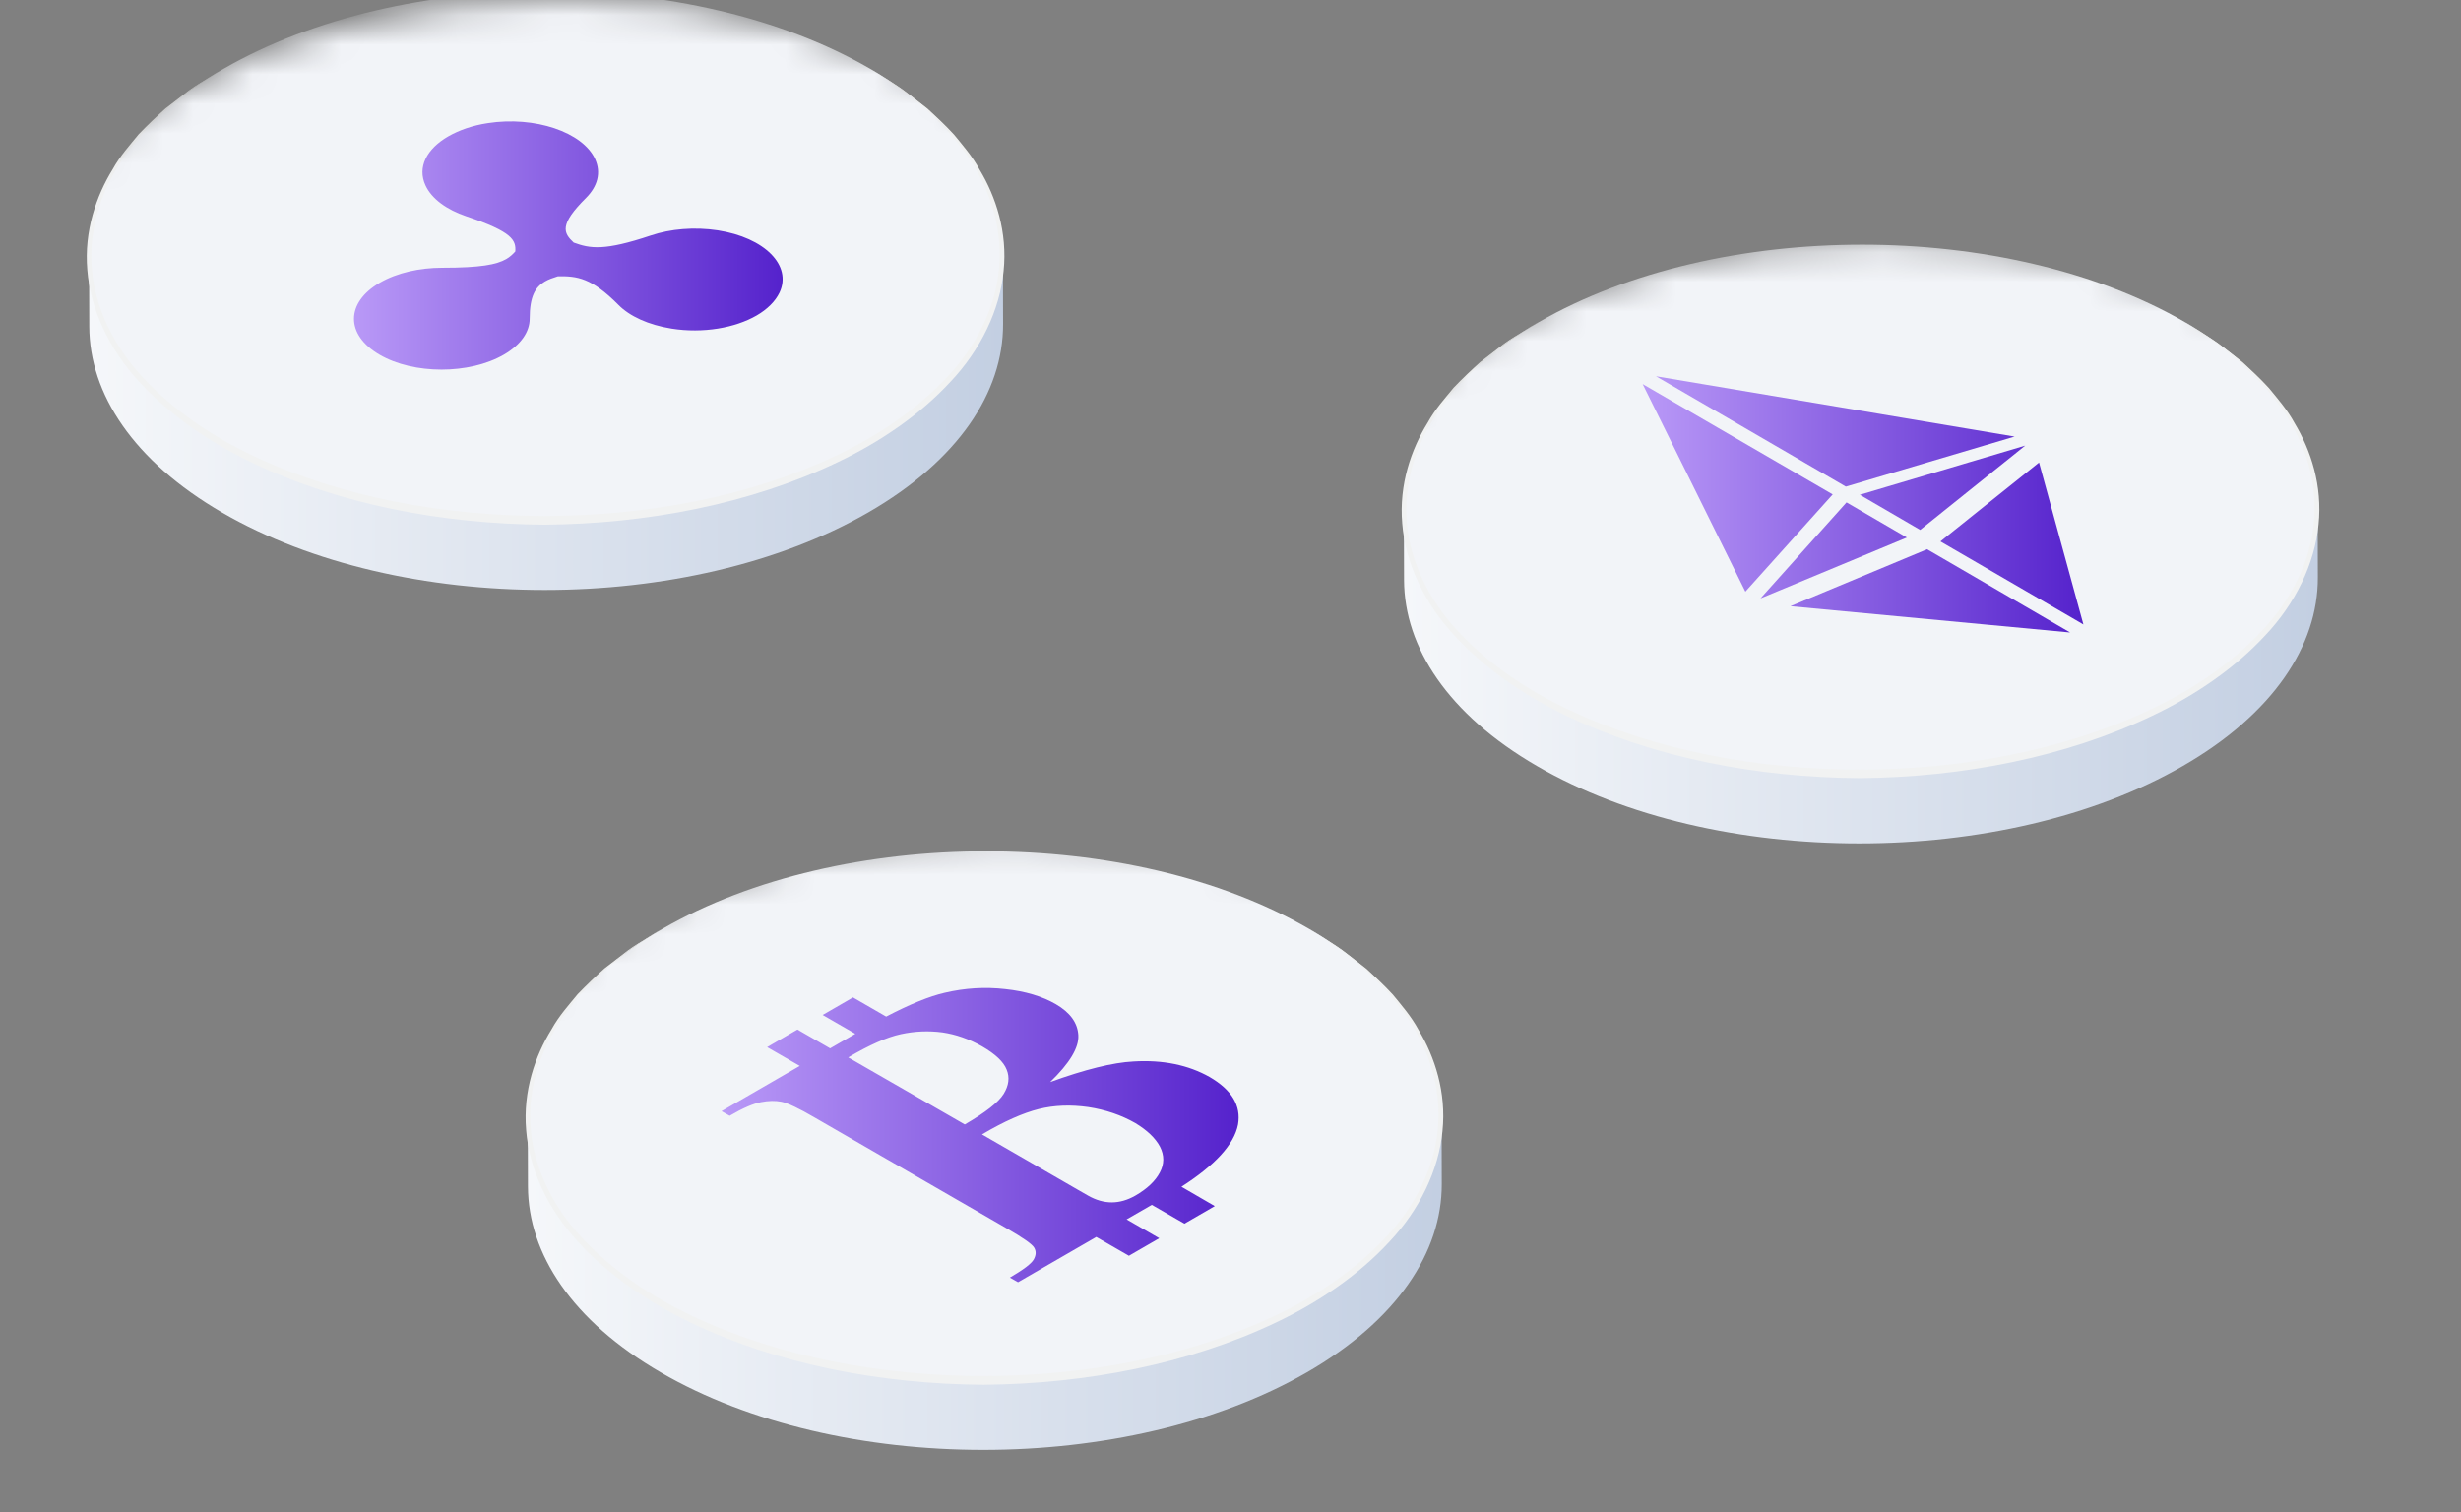 <svg width="83" height="51" viewBox="0 0 83 51" fill="none" xmlns="http://www.w3.org/2000/svg">
<rect x="0" y="0" width="83" height="51" fill="#808080" stroke="none"/>
<mask id="mask0" mask-type="alpha" maskUnits="userSpaceOnUse" x="44" y="8" width="39" height="23">
<path d="M63.431 30.989C73.941 30.989 82.462 25.872 82.462 19.559C82.462 13.247 73.941 8.129 63.431 8.129C52.921 8.129 44.401 13.247 44.401 19.559C44.401 25.872 52.921 30.989 63.431 30.989Z" fill="url(#paint0_radial)"/>
</mask>
<g mask="url(#mask0)">
<path d="M78.166 17.136L78.172 19.476C78.178 21.774 76.664 24.078 73.624 25.831C67.586 29.314 57.825 29.32 51.829 25.831C48.849 24.102 47.359 21.833 47.353 19.559L47.347 17.22C47.353 19.488 48.843 21.756 51.823 23.491C57.819 26.974 67.58 26.974 73.618 23.491C76.658 21.738 78.172 19.434 78.166 17.136Z" fill="url(#paint1_linear)"/>
<path d="M51.896 10.864C57.934 7.381 67.688 7.381 73.691 10.864C79.687 14.347 79.657 20.002 73.619 23.485C67.581 26.968 57.82 26.974 51.824 23.485C45.822 20.002 45.858 14.353 51.896 10.864Z" fill="#F2F4F8"/>
<path d="M73.689 10.864C73.689 10.864 73.868 10.978 74.216 11.194C74.383 11.307 74.605 11.427 74.838 11.6C75.071 11.78 75.335 11.989 75.634 12.217C75.909 12.474 76.22 12.755 76.525 13.091C76.813 13.444 77.142 13.815 77.393 14.281C77.932 15.179 78.333 16.376 78.195 17.692C78.069 18.997 77.423 20.349 76.394 21.433C75.382 22.528 74.042 23.449 72.594 24.137C69.65 25.544 66.173 26.214 62.714 26.244C59.255 26.22 55.772 25.556 52.834 24.143C51.373 23.443 50.057 22.528 49.04 21.421C48.022 20.32 47.394 18.967 47.292 17.657C47.178 16.34 47.597 15.149 48.148 14.258C48.405 13.791 48.74 13.426 49.028 13.073C49.345 12.743 49.65 12.456 49.931 12.205C50.23 11.977 50.5 11.768 50.733 11.588C50.972 11.415 51.188 11.295 51.361 11.188C51.703 10.972 51.888 10.858 51.888 10.858C51.888 10.858 51.709 10.978 51.367 11.2C51.2 11.313 50.984 11.439 50.751 11.612C50.524 11.798 50.26 12.007 49.967 12.241C49.698 12.498 49.393 12.791 49.087 13.12C48.812 13.479 48.483 13.845 48.238 14.311C47.717 15.203 47.334 16.364 47.448 17.639C47.556 18.907 48.172 20.224 49.177 21.295C50.171 22.366 51.475 23.264 52.929 23.946C55.838 25.316 59.291 25.951 62.714 25.957C66.137 25.951 69.59 25.311 72.492 23.946C73.958 23.258 75.245 22.378 76.256 21.307C77.273 20.248 77.908 18.943 78.034 17.674C78.171 16.4 77.806 15.233 77.297 14.335C77.058 13.868 76.741 13.498 76.46 13.138C76.16 12.803 75.855 12.516 75.592 12.253C75.299 12.013 75.035 11.804 74.814 11.624C74.581 11.445 74.365 11.319 74.198 11.206C73.868 10.984 73.689 10.864 73.689 10.864Z" fill="#F1F2F2"/>
<path d="M55.849 12.69L67.944 14.724L62.252 16.412L55.849 12.69ZM68.302 15.029L62.725 16.687L64.76 17.872L68.302 15.029ZM68.769 15.598L65.442 18.261L70.265 21.061L68.769 15.598ZM55.4 12.953L58.865 19.954L61.81 16.675L55.4 12.953ZM62.276 16.944L59.374 20.182L64.311 18.129L62.276 16.944ZM64.993 18.524L60.385 20.445L69.817 21.331L64.993 18.524Z" fill="url(#paint2_linear)"/>
</g>
<mask id="mask1" mask-type="alpha" maskUnits="userSpaceOnUse" x="15" y="28" width="39" height="24">
<path d="M34.041 51C44.551 51 53.071 45.883 53.071 39.57C53.071 33.258 44.551 28.14 34.041 28.14C23.531 28.14 15.011 33.258 15.011 39.57C15.011 45.883 23.531 51 34.041 51Z" fill="url(#paint3_radial)"/>
</mask>
<g mask="url(#mask1)">
<path d="M48.619 37.59L48.625 39.93C48.631 42.228 47.117 44.532 44.077 46.285C38.039 49.768 28.278 49.774 22.282 46.285C19.302 44.556 17.812 42.288 17.806 40.014L17.8 37.674C17.806 39.942 19.296 42.21 22.276 43.945C28.272 47.428 38.033 47.428 44.071 43.945C47.111 42.192 48.625 39.888 48.619 37.59Z" fill="url(#paint4_linear)"/>
<path d="M22.348 31.324C28.386 27.841 38.141 27.841 44.143 31.324C50.139 34.807 50.109 40.462 44.071 43.945C38.033 47.428 28.273 47.434 22.276 43.945C16.274 40.462 16.31 34.807 22.348 31.324Z" fill="#F2F4F8"/>
<path d="M44.142 31.324C44.142 31.324 44.322 31.438 44.669 31.653C44.836 31.767 45.058 31.886 45.291 32.06C45.524 32.239 45.788 32.449 46.087 32.676C46.362 32.934 46.673 33.215 46.979 33.55C47.266 33.903 47.595 34.274 47.846 34.741C48.385 35.639 48.786 36.835 48.648 38.152C48.523 39.456 47.876 40.809 46.847 41.892C45.836 42.987 44.495 43.909 43.047 44.597C40.103 46.003 36.626 46.674 33.167 46.703C29.708 46.68 26.225 46.015 23.287 44.603C21.827 43.903 20.51 42.987 19.493 41.88C18.475 40.779 17.847 39.427 17.745 38.116C17.632 36.8 18.05 35.609 18.601 34.717C18.858 34.25 19.194 33.885 19.481 33.532C19.798 33.203 20.103 32.916 20.384 32.664C20.684 32.437 20.953 32.227 21.186 32.048C21.426 31.874 21.641 31.755 21.815 31.647C22.156 31.432 22.341 31.318 22.341 31.318C22.341 31.318 22.162 31.438 21.821 31.659C21.653 31.773 21.438 31.898 21.204 32.072C20.977 32.257 20.713 32.467 20.42 32.7C20.151 32.958 19.846 33.251 19.541 33.58C19.265 33.939 18.936 34.304 18.691 34.771C18.17 35.663 17.787 36.823 17.901 38.098C18.009 39.367 18.625 40.683 19.63 41.748C20.624 42.82 21.928 43.717 23.383 44.4C26.291 45.77 29.744 46.404 33.167 46.41C36.59 46.404 40.043 45.764 42.945 44.4C44.411 43.711 45.698 42.832 46.709 41.761C47.727 40.701 48.361 39.397 48.487 38.128C48.624 36.853 48.259 35.686 47.751 34.789C47.511 34.322 47.194 33.951 46.913 33.592C46.614 33.257 46.308 32.969 46.045 32.706C45.752 32.467 45.489 32.257 45.267 32.078C45.034 31.898 44.818 31.773 44.651 31.659C44.322 31.444 44.142 31.324 44.142 31.324Z" fill="#F1F2F2"/>
<path d="M38.23 35.8C37.529 35.836 36.59 36.07 35.417 36.495C36.075 35.86 36.392 35.334 36.368 34.915C36.344 34.496 36.093 34.149 35.608 33.867C35.154 33.604 34.579 33.431 33.903 33.359C33.221 33.281 32.538 33.323 31.856 33.484C31.336 33.604 30.677 33.873 29.887 34.286L28.768 33.64L27.745 34.232L28.846 34.867L27.996 35.358L26.895 34.723L25.872 35.316L26.973 35.95L24.334 37.476L24.609 37.632C25.058 37.368 25.411 37.219 25.669 37.171C25.92 37.123 26.147 37.117 26.357 37.159C26.56 37.201 26.937 37.374 27.476 37.691L33.957 41.432C34.501 41.743 34.806 41.958 34.878 42.078C34.95 42.198 34.944 42.329 34.866 42.473C34.789 42.616 34.519 42.82 34.059 43.089L34.334 43.245L36.973 41.719L38.074 42.353L39.097 41.761L37.996 41.126L38.846 40.636L39.947 41.27L40.97 40.678L39.845 40.025C40.964 39.307 41.623 38.607 41.754 37.925C41.862 37.29 41.545 36.758 40.791 36.321C40.079 35.92 39.223 35.74 38.23 35.8ZM28.607 35.663C29.319 35.244 29.911 34.98 30.384 34.879C30.857 34.777 31.318 34.759 31.779 34.819C32.233 34.885 32.682 35.04 33.125 35.292C33.568 35.549 33.849 35.812 33.951 36.076C34.059 36.339 34.023 36.614 33.849 36.895C33.675 37.177 33.239 37.518 32.538 37.925L28.607 35.663ZM39.121 38.673C39.271 38.966 39.271 39.259 39.115 39.547C38.96 39.84 38.684 40.097 38.289 40.325C38.026 40.474 37.763 40.552 37.493 40.552C37.224 40.552 36.961 40.474 36.698 40.325L36.321 40.109L33.119 38.26C33.867 37.817 34.507 37.536 35.034 37.404C35.561 37.273 36.117 37.255 36.703 37.338C37.29 37.428 37.817 37.608 38.289 37.877C38.684 38.116 38.966 38.38 39.121 38.673Z" fill="url(#paint5_linear)"/>
</g>
<mask id="mask2" mask-type="alpha" maskUnits="userSpaceOnUse" x="0" y="0" width="39" height="23">
<path d="M19.03 22.86C29.54 22.86 38.06 17.743 38.06 11.43C38.06 5.117 29.54 0 19.03 0C8.52 0 0 5.117 0 11.43C0 17.743 8.52 22.86 19.03 22.86Z" fill="url(#paint6_radial)"/>
</mask>
<g mask="url(#mask2)">
<path d="M33.824 8.588L33.83 10.928C33.836 13.226 32.322 15.53 29.282 17.283C23.244 20.766 13.483 20.772 7.487 17.283C4.507 15.554 3.017 13.286 3.011 11.011L3.005 8.672C3.011 10.94 4.501 13.208 7.481 14.943C13.477 18.426 23.238 18.426 29.276 14.943C32.31 13.19 33.83 10.886 33.824 8.588Z" fill="url(#paint7_linear)"/>
<path d="M7.547 2.316C13.585 -1.167 23.34 -1.167 29.342 2.316C35.338 5.799 35.308 11.454 29.27 14.937C23.232 18.42 13.471 18.426 7.475 14.937C1.479 11.454 1.509 5.799 7.547 2.316Z" fill="#F2F4F8"/>
<path d="M29.341 2.317C29.341 2.317 29.521 2.43 29.868 2.646C30.035 2.759 30.257 2.879 30.49 3.053C30.724 3.232 30.987 3.442 31.286 3.669C31.561 3.926 31.873 4.208 32.178 4.543C32.465 4.896 32.794 5.267 33.045 5.734C33.584 6.631 33.985 7.828 33.847 9.145C33.722 10.449 33.075 11.802 32.046 12.885C31.035 13.98 29.694 14.902 28.246 15.59C25.302 16.996 21.825 17.666 18.366 17.696C14.907 17.672 11.424 17.008 8.486 15.596C7.026 14.896 5.709 13.98 4.692 12.873C3.675 11.772 3.046 10.419 2.945 9.109C2.831 7.792 3.25 6.601 3.8 5.71C4.058 5.243 4.393 4.878 4.68 4.525C4.997 4.196 5.302 3.908 5.584 3.657C5.883 3.43 6.152 3.22 6.385 3.041C6.625 2.867 6.84 2.747 7.014 2.64C7.355 2.424 7.54 2.311 7.54 2.311C7.54 2.311 7.361 2.43 7.02 2.652C6.852 2.765 6.637 2.891 6.403 3.065C6.176 3.25 5.913 3.46 5.619 3.693C5.35 3.95 5.045 4.243 4.74 4.573C4.465 4.932 4.135 5.297 3.89 5.763C3.369 6.655 2.986 7.816 3.1 9.091C3.208 10.359 3.824 11.676 4.83 12.741C5.823 13.812 7.128 14.71 8.582 15.392C11.49 16.763 14.943 17.397 18.366 17.403C21.789 17.397 25.242 16.757 28.144 15.392C29.61 14.704 30.897 13.824 31.909 12.753C32.926 11.694 33.56 10.389 33.686 9.121C33.824 7.846 33.458 6.679 32.95 5.781C32.71 5.315 32.393 4.944 32.112 4.585C31.813 4.249 31.508 3.962 31.244 3.699C30.951 3.46 30.688 3.25 30.466 3.071C30.233 2.891 30.017 2.765 29.85 2.652C29.521 2.436 29.341 2.317 29.341 2.317Z" fill="#F1F2F2"/>
<path d="M15.123 4.596C15.482 4.392 15.931 4.231 16.451 4.153C18.031 3.908 19.653 4.452 20.072 5.368C20.281 5.829 20.15 6.289 19.767 6.672C18.851 7.582 19.001 7.857 19.348 8.181C19.904 8.384 20.377 8.468 21.951 7.941C22.609 7.72 23.417 7.648 24.207 7.768C25.787 8.013 26.721 8.952 26.29 9.868C26.146 10.167 25.877 10.431 25.518 10.64C24.794 11.059 23.71 11.251 22.651 11.083C21.861 10.957 21.233 10.664 20.856 10.281C19.952 9.371 19.468 9.306 18.815 9.318C18.648 9.371 18.504 9.419 18.372 9.497C18.055 9.683 17.864 9.994 17.864 10.748C17.864 11.191 17.57 11.627 16.99 11.963C15.829 12.633 13.95 12.633 12.801 11.963C11.646 11.292 11.652 10.203 12.813 9.533C13.393 9.198 14.153 9.03 14.913 9.03C16.212 9.03 16.751 8.923 17.074 8.737C17.199 8.665 17.295 8.575 17.379 8.48C17.403 8.103 17.295 7.821 15.727 7.295C15.069 7.073 14.56 6.708 14.351 6.254C14.064 5.637 14.393 5.015 15.123 4.596Z" fill="url(#paint8_linear)"/>
</g>
<defs>
<radialGradient id="paint0_radial" cx="0" cy="0" r="1" gradientUnits="userSpaceOnUse" gradientTransform="translate(63.434 19.559) scale(19.03 11.431)">
<stop stop-color="white"/>
<stop offset="0.369" stop-color="#FDFDFD"/>
<stop offset="0.504" stop-color="#F6F6F6"/>
<stop offset="0.6" stop-color="#EAEAEA"/>
<stop offset="0.678" stop-color="#D9D9D9"/>
<stop offset="0.745" stop-color="#C3C3C3"/>
<stop offset="0.804" stop-color="#A8A8A8"/>
<stop offset="0.857" stop-color="#888888"/>
<stop offset="0.907" stop-color="#626262"/>
<stop offset="0.952" stop-color="#373737"/>
<stop offset="0.993" stop-color="#090909"/>
<stop offset="1"/>
</radialGradient>
<linearGradient id="paint1_linear" x1="47.345" y1="22.788" x2="78.175" y2="22.788" gradientUnits="userSpaceOnUse">
<stop stop-color="#F5F7FA"/>
<stop offset="1" stop-color="#C3CFE2"/>
</linearGradient>
<linearGradient id="paint2_linear" x1="55.4" y1="17.009" x2="70.263" y2="17.009" gradientUnits="userSpaceOnUse">
<stop stop-color="#B999F7"/>
<stop offset="1" stop-color="#5522CC"/>
</linearGradient>
<radialGradient id="paint3_radial" cx="0" cy="0" r="1" gradientUnits="userSpaceOnUse" gradientTransform="translate(34.043 39.569) scale(19.03 11.431)">
<stop stop-color="white"/>
<stop offset="0.369" stop-color="#FDFDFD"/>
<stop offset="0.504" stop-color="#F6F6F6"/>
<stop offset="0.6" stop-color="#EAEAEA"/>
<stop offset="0.678" stop-color="#D9D9D9"/>
<stop offset="0.745" stop-color="#C3C3C3"/>
<stop offset="0.804" stop-color="#A8A8A8"/>
<stop offset="0.857" stop-color="#888888"/>
<stop offset="0.907" stop-color="#626262"/>
<stop offset="0.952" stop-color="#373737"/>
<stop offset="0.993" stop-color="#090909"/>
<stop offset="1"/>
</radialGradient>
<linearGradient id="paint4_linear" x1="17.798" y1="43.245" x2="48.627" y2="43.245" gradientUnits="userSpaceOnUse">
<stop stop-color="#F5F7FA"/>
<stop offset="1" stop-color="#C3CFE2"/>
</linearGradient>
<linearGradient id="paint5_linear" x1="24.334" y1="38.283" x2="41.777" y2="38.283" gradientUnits="userSpaceOnUse">
<stop stop-color="#B999F7"/>
<stop offset="1" stop-color="#5522CC"/>
</linearGradient>
<radialGradient id="paint6_radial" cx="0" cy="0" r="1" gradientUnits="userSpaceOnUse" gradientTransform="translate(19.032 11.429) scale(19.03 11.431)">
<stop stop-color="white"/>
<stop offset="0.369" stop-color="#FDFDFD"/>
<stop offset="0.504" stop-color="#F6F6F6"/>
<stop offset="0.6" stop-color="#EAEAEA"/>
<stop offset="0.678" stop-color="#D9D9D9"/>
<stop offset="0.745" stop-color="#C3C3C3"/>
<stop offset="0.804" stop-color="#A8A8A8"/>
<stop offset="0.857" stop-color="#888888"/>
<stop offset="0.907" stop-color="#626262"/>
<stop offset="0.952" stop-color="#373737"/>
<stop offset="0.993" stop-color="#090909"/>
<stop offset="1"/>
</radialGradient>
<linearGradient id="paint7_linear" x1="2.999" y1="14.24" x2="33.828" y2="14.24" gradientUnits="userSpaceOnUse">
<stop stop-color="#F5F7FA"/>
<stop offset="1" stop-color="#C3CFE2"/>
</linearGradient>
<linearGradient id="paint8_linear" x1="11.934" y1="8.277" x2="26.392" y2="8.277" gradientUnits="userSpaceOnUse">
<stop stop-color="#B999F7"/>
<stop offset="1" stop-color="#5522CC"/>
</linearGradient>
</defs>
</svg>

